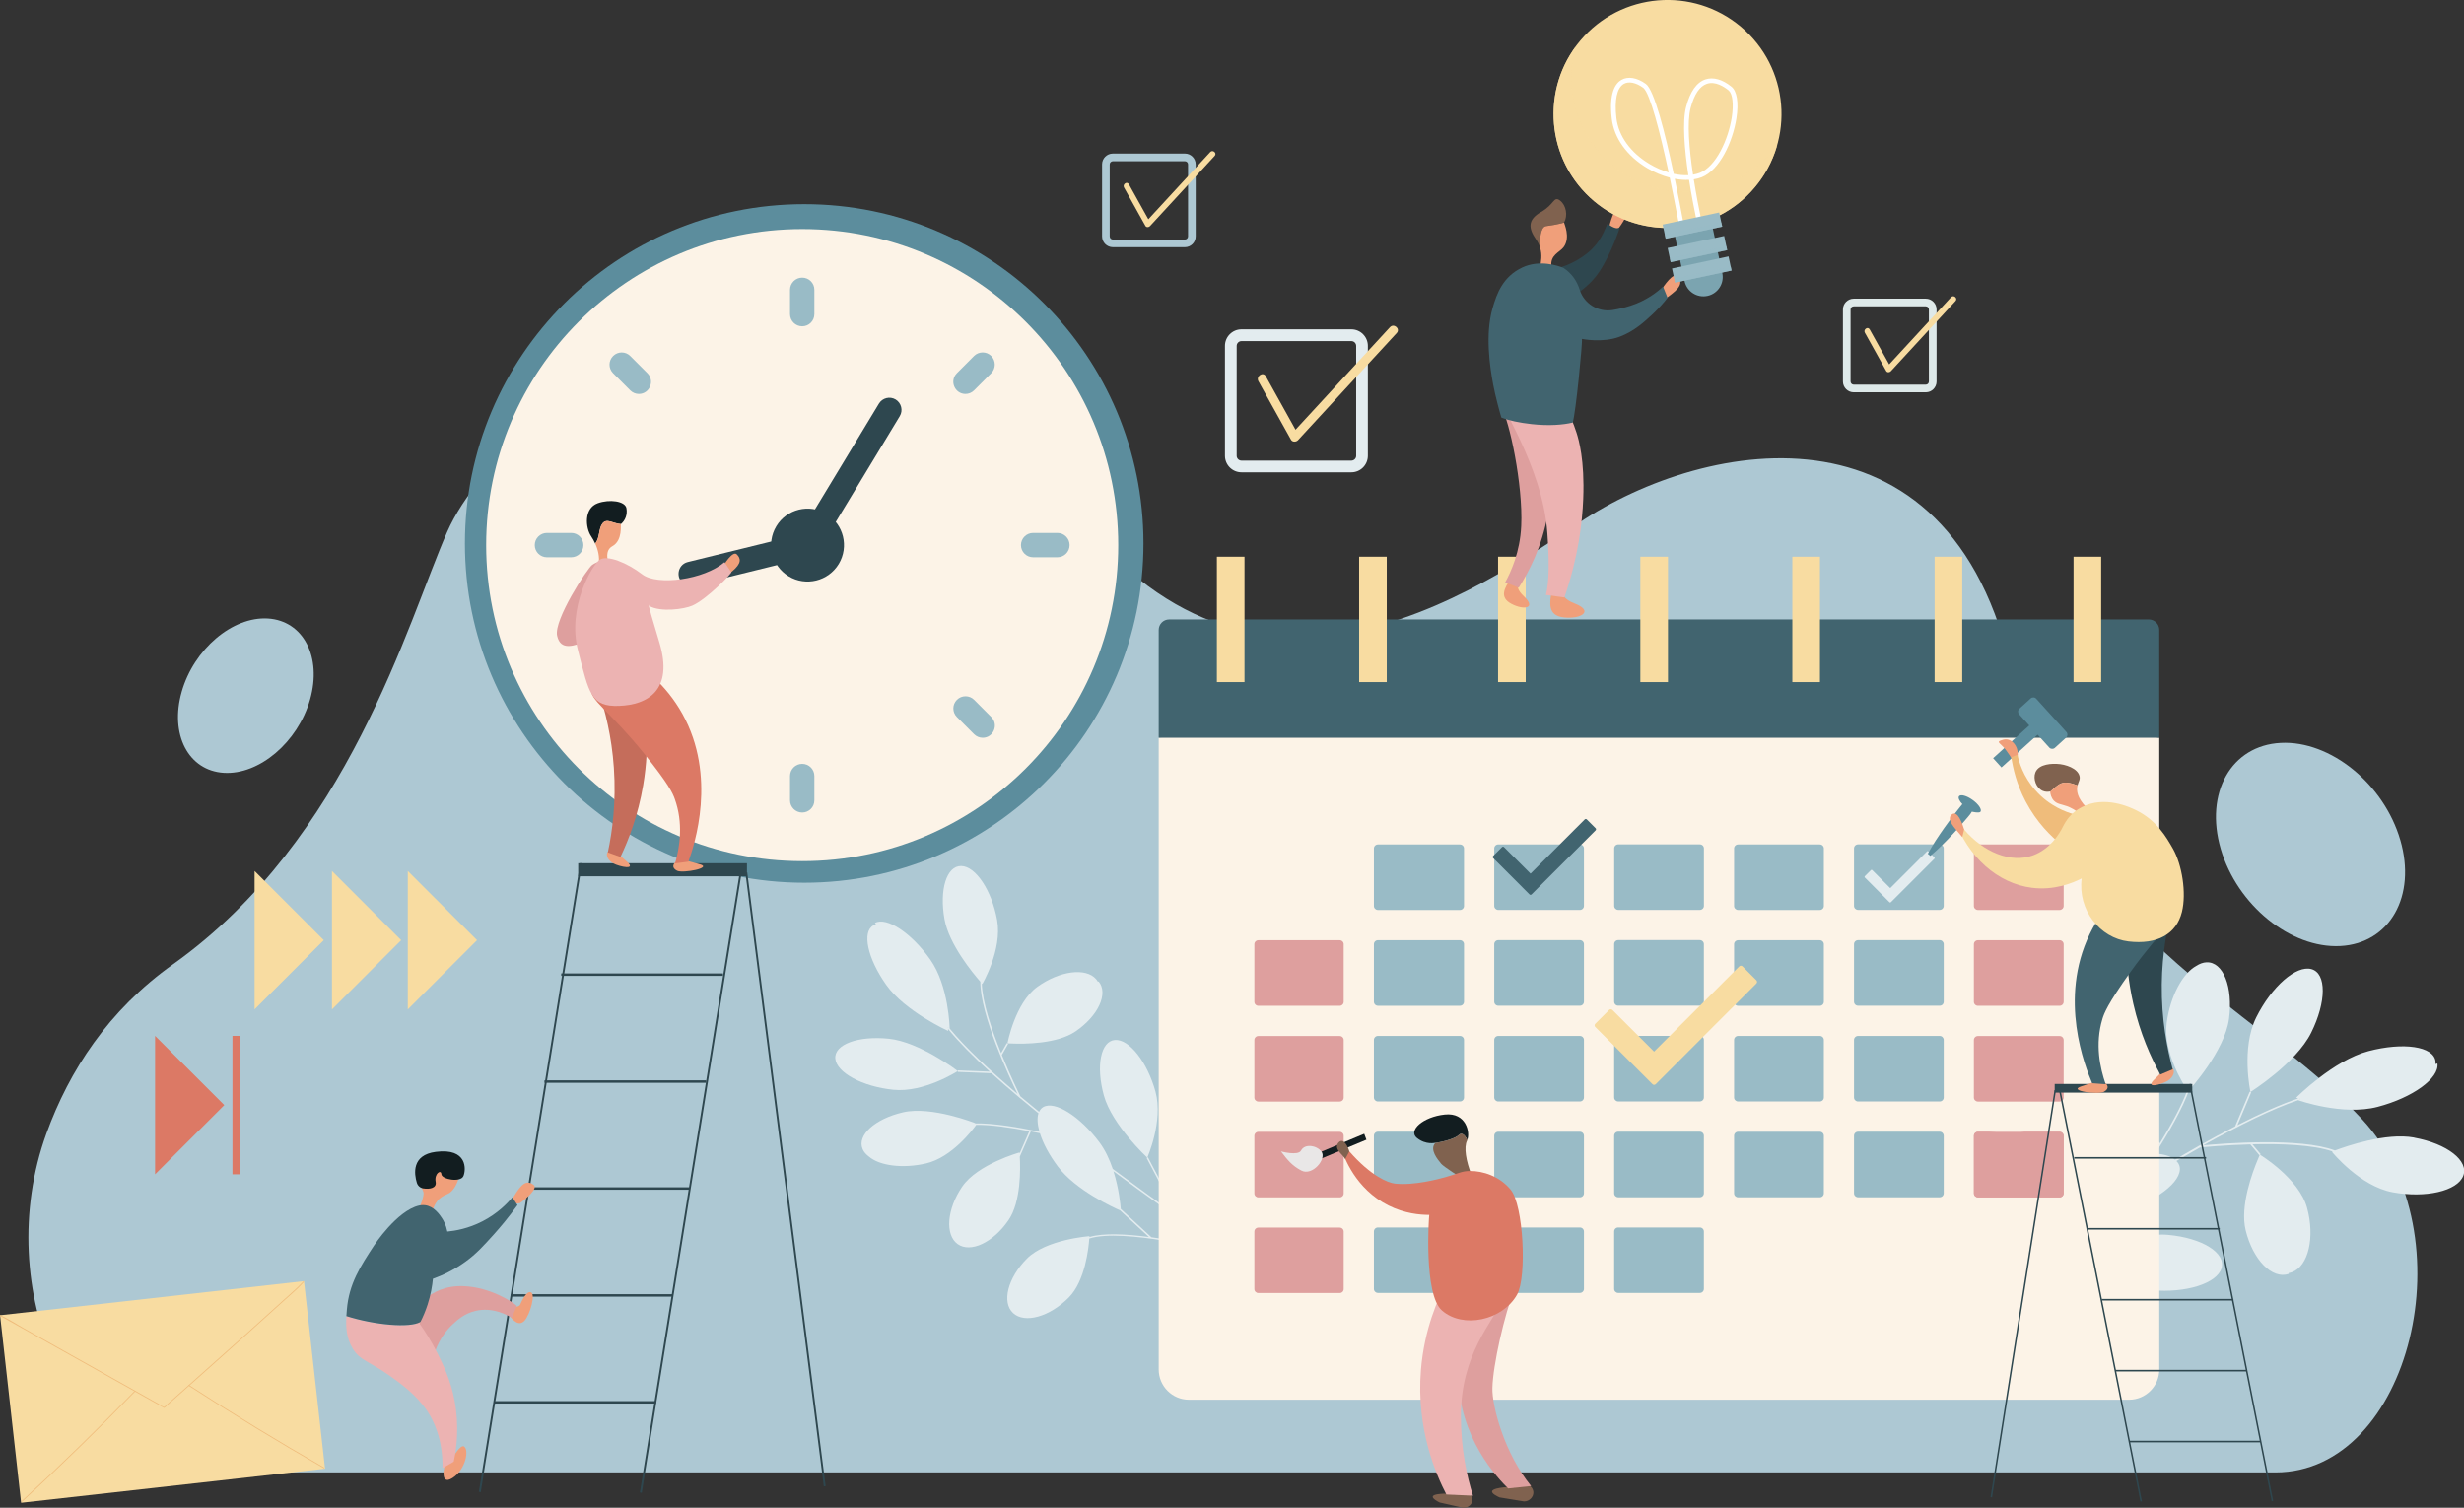 <?xml version="1.0" encoding="UTF-8"?>
<svg xmlns="http://www.w3.org/2000/svg" viewBox="0 0 615.54 376.64">
  <rect x="0" y="0" width="615.54" height="376.64" fill="#333333" stroke="none"/>
  <defs>
    <style>
      .cls-1, .cls-2 {
        fill: #f8dca1;
      }

      .cls-3 {
        fill: #efbc7b;
      }

      .cls-4 {
        fill: #ecb3b2;
      }

      .cls-5 {
        fill: #e9e7e7;
      }

      .cls-6 {
        fill: #e3ecef;
      }

      .cls-7 {
        fill: #fff;
      }

      .cls-8 {
        fill: #f09f7a;
      }

      .cls-9 {
        fill: #fcf3e7;
      }

      .cls-10 {
        fill: #80624f;
      }

      .cls-11 {
        fill: #adc8d3;
      }

      .cls-12 {
        fill: #de9f9e;
      }

      .cls-13 {
        fill: #c56d5b;
      }

      .cls-14 {
        fill: #dc7965;
      }

      .cls-15 {
        fill: #dee9e9;
      }

      .cls-16 {
        fill: #121d20;
      }

      .cls-17 {
        fill: #41646f;
      }

      .cls-18, .cls-19 {
        fill: #99bbc6;
      }

      .cls-20 {
        fill: #2e474f;
      }

      .cls-21 {
        fill: #5c8d9d;
      }

      .cls-22 {
        fill: #7ba4b0;
      }

      .cls-19 {
        opacity: .61;
      }

      .cls-19, .cls-2 {
        mix-blend-mode: multiply;
      }

      .cls-2 {
        opacity: .74;
      }

      .cls-23 {
        isolation: isolate;
      }
    </style>
  </defs>
  <g class="cls-23">
    <g id="Layer_2" data-name="Layer 2">
      <g id="Layer_1-2" data-name="Layer 1">
        <g>
          <g>
            <path class="cls-11" d="m45.39,172.81c-3.04,10.64,1.66,19.71,10.52,20.25,8.85.54,18.49-7.65,21.54-18.29,3.04-10.65-1.66-19.71-10.52-20.26-8.85-.54-18.5,7.65-21.54,18.29Z"/>
            <path class="cls-11" d="m568.44,367.82H49.51c-31.27,0-52.01-45.84-37.91-84.67,5.71-15.72,15.47-30.77,31.59-42.24,43.99-31.29,58.54-85.34,68.51-108.01,15.63-35.52,102.8-89.11,148.44-16.58,45.64,72.53,102.75,35.53,134.31,14.29,31.56-21.24,95.13-33.24,108.99,41.46,11.47,61.79,59.27,78.03,86.64,107.53,26.69,28.76,12.11,88.22-21.65,88.22Z"/>
            <path class="cls-11" d="m599.62,209.82c4.1,14.02-2.62,25.88-15.01,26.51-12.39.62-25.75-10.24-29.84-24.25-4.09-14.02,2.63-25.88,15.01-26.5,12.39-.62,25.75,10.24,29.84,24.25Z"/>
          </g>
          <g>
            <path class="cls-6" d="m312.01,270.2c-3.09-2.46-9.01-.12-13.22,5.21-3.94,4.99-3.59,14.67-3.52,15.88l-4.44,5.52-4.07-7.72-.16.09s4.07-9.12,2.05-16.49c-2.03-7.39-6.56-13.15-10.12-12.89-3.56.27-4.8,6.47-2.77,13.86,2.03,7.37,10.82,15.5,10.84,15.52l-.16.09,7.56,14.35c-4.63-3.28-10.18-7.28-16.02-11.62-.79-2.34-1.88-4.7-3.37-6.69-4.89-6.51-11.17-10.43-14.02-8.74-.45.27-.78.67-1.01,1.17-1.59-1.29-3.15-2.58-4.67-3.86-.43-.87-2.51-5.13-4.63-10.35l1.57-2.77-.33-.19-1.43,2.52c-2.36-5.85-4.7-12.78-4.82-17.44.08.09.13.15.13.15,0,0,5.03-8.54,3.7-15.94-1.33-7.4-5.35-13.46-8.98-13.52-3.64-.06-5.5,5.89-4.17,13.3,1.13,6.28,7.14,13.53,8.95,15.59-.05,8.29,7.33,24.02,9.3,28.05-7-5.93-13.09-11.64-16.96-16.36,0,0,0,0,0,0,0,0-.17-10.6-4.86-17.23-4.69-6.63-10.87-10.72-13.8-9.14,0,0,0,0-.02,0l.26.37c-.22.06-.42.13-.62.24-2.93,1.58-1.5,8.23,3.19,14.86,4.69,6.63,15.47,11.51,15.47,11.51,0,0,0-.18-.02-.49,2.6,3.19,6.2,6.82,10.42,10.66l-7.98-.31-.02.38,8.43.33c2.17,1.97,4.49,3.99,6.92,6.03.02.03.04.08.05.09l.04-.02c1.54,1.29,3.12,2.6,4.72,3.9-.38,1.15-.27,2.75.25,4.6-5.22-1.09-11.68-2.18-16.07-2.07.03-.04.04-.06.04-.06,0,0-10.93-4.34-18.01-2.72-7.07,1.63-11.61,5.75-10.13,9.2.3.71.85,1.33,1.56,1.86,2.64,2.28,8.4,3.07,14.26,1.72,6.51-1.5,11.76-8.53,12.55-9.64,3.67-.06,8.72.7,13.27,1.58l-2.43,5.56c-.01-.15-.02-.24-.02-.24,0,0-10.49,2.92-14.32,8.53-3.83,5.62-4.34,12.04-1.14,14.35,3.2,2.3,8.91-.38,12.73-6,3.13-4.58,2.97-12.92,2.8-15.84l2.76-6.3c.77.15,1.53.31,2.26.46.78,2.5,2.31,5.41,4.48,8.3,4.49,5.97,14,10.3,15.55,10.97l7.19,6.64c-5.72-.74-11.43-1.03-14.84.01,0-.13,0-.21,0-.21,0,0-10.83.78-15.63,5.61-4.79,4.83-6.33,10.92-3.44,13.6,2.89,2.68,9.12.94,13.91-3.89,4.11-4.14,4.96-12.44,5.12-14.73,8.41-2.71,31.57,3.15,31.8,3.21l1.27-.11c-.56-.14-9.01-2.27-17.6-3.43l.02-.02-7.6-7.02-.02.02c-.09-1.23-.49-5.22-1.83-9.46,14.83,11.03,27.61,19.65,27.86,19.82l.58-.06c-.15-.1-4.94-3.33-12-8.33h.02s-3.62-6.89-3.62-6.89l4.69-5.83c2.02-.4,10.59-2.35,14.29-7.03,4.21-5.33,5.11-11.65,2.01-14.1Zm-75.19-13.66l.1.14-.09.07c0-.07,0-.14-.01-.22Z"/>
            <path class="cls-6" d="m239.27,267.56s-9.54-7.29-17.23-8.07c-7.69-.79-13.68,1.43-13.37,4.95.31,3.52,6.8,7.01,14.49,7.79,7.69.79,16.11-4.67,16.11-4.67Z"/>
            <path class="cls-6" d="m252.88,260.68c2.92.12,11.16.14,15.79-3.02,5.69-3.88,8.28-9.47,5.78-12.49,0,0,0-.01-.01-.02l-.16.11c-.13-.23-.28-.45-.45-.65-2.55-2.97-9.14-2.11-14.71,1.92-5.56,4.03-7.44,14.11-7.44,14.11,0,0,.45.03,1.2.04Z"/>
          </g>
          <g>
            <path class="cls-6" d="m603.06,284.17c-6.99-1.28-16.9,2.15-19.76,3.23-8.62-3.29-27.92-1.76-32.9-1.29,8.93-4.98,17.26-9.1,23.7-11.28,0,0,0,0,0,0,0,0,11.12,3.97,19.87,1.67,8.75-2.3,15.43-7.14,14.93-10.81,0,0,0-.01,0-.02l-.49.13c.03-.25.03-.49,0-.73-.5-3.67-8-4.79-16.75-2.49-8.75,2.3-18.05,11.63-18.05,11.63,0,0,.19.07.52.18-4.34,1.46-9.54,3.8-15.2,6.69l3.45-8.21-.19-.08s11.34-7.1,15.17-14.81c3.83-7.71,3.86-14.82.07-15.88-3.79-1.05-9.97,4.35-13.8,12.06-3.83,7.71-1.44,18.62-1.44,18.63l-.19-.08-3.64,8.66c-2.9,1.49-5.91,3.12-8.99,4.85-.04,0-.09,0-.12.01v.05c-1.95,1.1-3.92,2.23-5.91,3.4-1.05-.85-2.76-1.36-4.89-1.53,3.18-5.02,6.85-11.32,8.45-15.95.03.04.05.07.05.07,0,0,8.81-9.7,9.88-17.71,1.07-8.01-1.46-14.35-5.63-14.16-.86.04-1.71.36-2.55.9-3.41,1.86-6.49,7.55-7.38,14.2-.98,7.38,4.3,15.6,5.14,16.85-1.38,3.85-4.14,8.82-6.84,13.23l-4.84-4.71c.16.05.26.07.26.07,0,0,1.07-12.08-3.3-18.28-4.36-6.19-10.86-9.24-14.52-6.8-3.66,2.44-3.09,9.43,1.27,15.62,3.55,5.05,12.31,8.15,15.42,9.12l5.49,5.34c-.46.75-.92,1.48-1.37,2.18-2.91-.16-6.55.29-10.41,1.43-7.99,2.34-16.22,10.57-17.53,11.92l-9.74,4.9c3.02-5.68,5.54-11.52,5.79-15.48.14.06.22.09.22.09,0,0,3.42-11.6.26-18.49-3.16-6.89-8.91-10.88-12.84-8.91-3.93,1.97-4.55,9.14-1.39,16.03,2.71,5.9,11.01,10.03,13.35,11.1-.45,9.83-15.63,31.69-15.79,31.91l-.38,1.36c.37-.53,5.89-8.51,10.46-17.01v.03s10.31-5.17,10.31-5.17v-.03c1.3.38,5.62,1.53,10.57,1.79-17.31,11.15-31.3,21.1-31.58,21.29l-.16.63c.17-.12,5.41-3.85,13.38-9.26v.03s8.59-1.09,8.59-1.09l4.25,7.18c-.37,2.26-1.7,11.96,1.74,17.65,3.92,6.47,10.15,9.89,13.92,7.62,3.77-2.26,3.65-9.35-.26-15.82-3.67-6.06-13.9-9.48-15.18-9.89l-4.01-6.79,9.65-1.22-.03-.21s7.91,7.81,16.4,8.59c8.5.77,16.29-1.69,17.4-5.51,1.11-3.82-4.87-7.54-13.36-8.31-8.49-.77-20.42,5.23-20.43,5.23l-.03-.21-17.92,2.27c5.23-3.55,11.57-7.77,18.39-12.15,2.75.09,5.64-.11,8.29-.89,8.71-2.55,15.24-7.57,14.61-11.2-.1-.58-.4-1.08-.82-1.51,1.97-1.15,3.92-2.27,5.85-3.36,1.08-.11,6.33-.61,12.6-.78l2.28,2.72.32-.27-2.07-2.47c7.02-.17,15.17.1,20.07,1.8-.13.05-.2.08-.2.08,0,0,6.93,8.58,15.18,10.1,8.24,1.51,16.13-.32,17.61-4.08,1.49-3.77-3.99-8.04-12.23-9.56Zm-28.41-9.63l-.19.05-.04-.12c.07.02.15.05.23.07Z"/>
            <path class="cls-6" d="m564.54,288.43s-.21.46-.52,1.25c-1.27,3.01-4.51,11.58-3.03,17.63,1.82,7.45,6.64,12.34,10.76,10.92,0,0,.02,0,.02,0l-.05-.21c.29-.05.57-.11.85-.22,4.1-1.5,5.78-8.71,3.76-16.09-2.02-7.38-11.8-13.28-11.8-13.28Z"/>
          </g>
          <g>
            <g>
              <path class="cls-9" d="m539.42,184.29l-126.2-18.86-123.76,18.86v157.81c0,4.17,3.39,7.56,7.56,7.56h234.84c4.18,0,7.56-3.39,7.56-7.56v-157.81h0Z"/>
              <path class="cls-12" d="m515.53,283.73v14.37c0,.55-.45,1-1.01,1h-20.41c-.56,0-1.01-.45-1.01-1v-14.37c0-.55.45-1,1.01-1h20.41c.55,0,1.01.45,1.01,1Zm0-23.92c0-.55-.45-1-1.01-1h-20.41c-.56,0-1.01.45-1.01,1v14.37c0,.55.45,1,1.01,1h20.41c.55,0,1.01-.45,1.01-1v-14.37Zm0-23.93c0-.55-.45-1-1.01-1h-20.41c-.56,0-1.01.45-1.01,1v14.37c0,.55.45,1.01,1.01,1.01h20.41c.55,0,1.01-.45,1.01-1.01v-14.37Zm0-23.93c0-.55-.45-1-1.01-1h-20.41c-.56,0-1.01.45-1.01,1v14.37c0,.55.45,1,1.01,1h20.41c.55,0,1.01-.45,1.01-1v-14.37Z"/>
              <path class="cls-12" d="m494.12,299.1h20.41c.55,0,1-.45,1-1v-14.37c0-.55-.45-1-1-1h-8.83c-1.93.47-3.98.59-6.08.29-.9-.13-1.82-.22-2.74-.29h-2.76c-.56,0-1,.45-1,1v14.37c0,.55.45,1,1,1Z"/>
              <path class="cls-18" d="m455.62,250.25c0,.55-.45,1.01-1.01,1.01h-20.4c-.56,0-1.01-.45-1.01-1.01v-14.37c0-.55.45-1,1.01-1h20.4c.56,0,1.01.45,1.01,1v14.37Zm0-38.3c0-.55-.45-1-1.01-1h-20.4c-.56,0-1.01.45-1.01,1v14.37c0,.55.45,1,1.01,1h20.4c.56,0,1.01-.45,1.01-1v-14.37Zm-1.01,70.77h-20.4c-.56,0-1.01.45-1.01,1v14.37c0,.55.45,1,1.01,1h20.4c.56,0,1.01-.45,1.01-1v-14.37c0-.55-.45-1-1.01-1Zm-110.39-55.4h20.5c.56,0,1.01-.45,1.01-1v-14.37c0-.55-.45-1-1.01-1h-20.5c-.55,0-1,.45-1,1v14.37c0,.55.45,1,1,1Zm-1,22.92c0,.55.45,1.01,1,1.01h20.5c.56,0,1.01-.45,1.01-1.01v-14.37c0-.55-.45-1-1.01-1h-20.5c-.55,0-1,.45-1,1v14.37Zm112.4,9.55c0-.55-.45-1-1.01-1h-20.4c-.56,0-1.01.45-1.01,1v14.37c0,.55.45,1,1.01,1h20.4c.56,0,1.01-.45,1.01-1v-14.37Zm-112.4,14.37c0,.55.45,1,1,1h20.5c.56,0,1.01-.45,1.01-1v-14.37c0-.55-.45-1-1.01-1h-20.5c-.55,0-1,.45-1,1v14.37Zm141.35,8.55h-20.4c-.56,0-1.01.45-1.01,1v14.37c0,.55.45,1,1.01,1h20.4c.56,0,1-.45,1-1v-14.37c0-.55-.45-1-1-1Zm1-22.92c0-.55-.45-1-1-1h-20.4c-.56,0-1.01.45-1.01,1v14.37c0,.55.45,1,1.01,1h20.4c.56,0,1-.45,1-1v-14.37Zm0-23.93c0-.55-.45-1-1-1h-20.4c-.56,0-1.01.45-1.01,1v14.37c0,.55.45,1.01,1.01,1.01h20.4c.56,0,1-.45,1-1.01v-14.37Zm0-23.93c0-.55-.45-1-1-1h-20.4c-.56,0-1.01.45-1.01,1v14.37c0,.55.45,1,1.01,1h20.4c.56,0,1-.45,1-1v-14.37Zm-142.35,110.05c0,.55.45,1,1,1h20.5c.56,0,1.01-.45,1.01-1v-14.35c0-.55-.45-1-1.01-1h-20.5c-.55,0-1,.45-1,1v14.35Zm60.02-23.9c0,.55.45,1,1,1h20.4c.56,0,1.01-.45,1.01-1v-14.37c0-.55-.45-1-1.01-1h-20.4c-.56,0-1,.45-1,1v14.37Zm1-46.85h20.4c.56,0,1.01-.45,1.01-1.01v-14.37c0-.55-.45-1-1.01-1h-20.4c-.56,0-1,.45-1,1v14.37c0,.55.45,1.01,1,1.01h0Zm-1,22.92c0,.55.45,1,1,1h20.4c.56,0,1.01-.45,1.01-1v-14.37c0-.55-.45-1-1.01-1h-20.4c-.56,0-1,.45-1,1v14.37Zm0,47.83c0,.55.45,1,1,1h20.4c.56,0,1.01-.45,1.01-1v-14.35c0-.55-.45-1-1.01-1h-20.4c-.56,0-1,.45-1,1v14.35Zm21.41-111.05h-20.4c-.56,0-1,.45-1,1v14.37c0,.55.45,1,1,1h20.4c.56,0,1.01-.45,1.01-1v-14.37c0-.55-.45-1-1.01-1Zm-81.43,87.15c0,.55.45,1,1,1h20.5c.56,0,1.01-.45,1.01-1v-14.37c0-.55-.45-1-1.01-1h-20.5c-.55,0-1,.45-1,1v14.37Zm30.06,23.9c0,.55.45,1,1,1h20.4c.56,0,1.01-.45,1.01-1v-14.35c0-.55-.45-1-1.01-1h-20.4c-.56,0-1,.45-1,1v14.35Zm0-71.75c0,.55.45,1.01,1,1.01h20.4c.56,0,1.01-.45,1.01-1.01v-14.37c0-.55-.45-1-1.01-1h-20.4c-.56,0-1,.45-1,1v14.37Zm1-22.92h20.4c.56,0,1.01-.45,1.01-1v-14.37c0-.55-.45-1-1.01-1h-20.4c-.56,0-1,.45-1,1v14.37c0,.55.45,1,1,1Zm-1,46.85c0,.55.45,1,1,1h20.4c.56,0,1.01-.45,1.01-1v-14.37c0-.55-.45-1-1.01-1h-20.4c-.56,0-1,.45-1,1v14.37Zm0,23.93c0,.55.45,1,1,1h20.4c.56,0,1.01-.45,1.01-1v-14.37c0-.55-.45-1-1.01-1h-20.4c-.56,0-1,.45-1,1v14.37Z"/>
              <path class="cls-17" d="m534.36,154.74h-242.28c-1.45,0-2.62,1.17-2.62,2.62v26.94h249.95v-26.94c0-1.45-1.17-2.62-2.61-2.62h-2.44Z"/>
              <path class="cls-12" d="m313.36,250.25v-14.37c0-.55.45-1,1-1h20.3c.56,0,1.01.45,1.01,1v14.37c0,.55-.45,1.01-1.01,1.01h-20.3c-.55,0-1-.45-1-1.01Zm0,23.93c0,.55.45,1,1,1h20.3c.56,0,1.01-.45,1.01-1v-14.37c0-.55-.45-1-1.01-1h-20.3c-.55,0-1,.45-1,1v14.37h0Zm0,47.83c0,.55.45,1,1,1h20.3c.56,0,1.01-.45,1.01-1v-14.35c0-.55-.45-1-1.01-1h-20.3c-.55,0-1,.45-1,1v14.35h0Zm0-23.9c0,.55.45,1,1,1h20.3c.56,0,1.01-.45,1.01-1v-14.37c0-.55-.45-1-1.01-1h-20.3c-.55,0-1,.45-1,1v14.37h0Z"/>
            </g>
            <rect class="cls-1" x="303.99" y="139.07" width="6.9" height="31.32"/>
            <rect class="cls-1" x="339.53" y="139.07" width="6.9" height="31.32"/>
            <rect class="cls-1" x="374.24" y="139.07" width="6.9" height="31.32"/>
            <rect class="cls-1" x="409.78" y="139.07" width="6.9" height="31.32"/>
            <rect class="cls-1" x="447.75" y="139.07" width="6.9" height="31.32"/>
            <rect class="cls-1" x="483.29" y="139.07" width="6.9" height="31.32"/>
            <rect class="cls-1" x="518" y="139.07" width="6.9" height="31.32"/>
          </g>
          <g>
            <path class="cls-21" d="m200.9,51c46.81,0,84.75,37.95,84.75,84.75s-37.95,84.76-84.75,84.76-84.76-37.95-84.76-84.76,37.95-84.75,84.76-84.75Z"/>
            <path class="cls-9" d="m200.4,57.22c43.6,0,78.95,35.35,78.95,78.95s-35.35,78.95-78.95,78.95-78.95-35.35-78.95-78.95,35.35-78.95,78.95-78.95Z"/>
            <path class="cls-20" d="m206.45,128.37c4.3,2.61,5.68,8.2,3.08,12.51-2.61,4.3-8.21,5.68-12.51,3.08-4.3-2.61-5.68-8.21-3.08-12.51,2.6-4.31,8.21-5.68,12.51-3.08Z"/>
            <path class="cls-20" d="m203.31,133.57c-1.43-.87-1.89-2.74-1.03-4.17l17.29-28.58c.87-1.43,2.73-1.89,4.17-1.03,1.43.87,1.9,2.74,1.03,4.17l-17.29,28.58c-.87,1.43-2.73,1.89-4.17,1.03Z"/>
            <path class="cls-20" d="m170.97,145.95c-2.29-1.39-1.79-4.9.85-5.55l20.85-5.13c1.63-.4,3.27.59,3.67,2.22.4,1.63-.59,3.27-2.22,3.67l-20.85,5.13c-.81.2-1.63.05-2.3-.35h0Z"/>
            <path class="cls-18" d="m200.4,81.51c-1.68,0-3.04-1.36-3.04-3.04v-6.07c0-1.68,1.36-3.04,3.04-3.04s3.04,1.36,3.04,3.04v6.07c0,1.68-1.36,3.04-3.04,3.04Z"/>
            <path class="cls-18" d="m241.19,98.41c-2.68,0-4.07-3.26-2.15-5.18l4.29-4.3c1.19-1.18,3.11-1.18,4.29,0,1.19,1.19,1.19,3.11,0,4.3l-4.29,4.29c-.59.59-1.37.89-2.15.89h0Z"/>
            <path class="cls-18" d="m264.16,139.21h-6.07c-1.68,0-3.04-1.36-3.04-3.04s1.36-3.04,3.04-3.04h6.07c1.68,0,3.04,1.36,3.04,3.04s-1.36,3.04-3.04,3.04Z"/>
            <path class="cls-18" d="m245.49,184.3c-.78,0-1.55-.3-2.15-.89l-4.29-4.29c-1.19-1.19-1.19-3.11,0-4.3,1.19-1.18,3.11-1.18,4.3,0l4.29,4.3c1.92,1.92.53,5.18-2.15,5.18h0Z"/>
            <path class="cls-18" d="m200.4,202.97c-1.68,0-3.04-1.36-3.04-3.04v-6.07c0-1.68,1.36-3.04,3.04-3.04s3.04,1.36,3.04,3.04v6.07c0,1.68-1.36,3.04-3.04,3.04Z"/>
            <path class="cls-18" d="m155.3,184.3c-2.68,0-4.07-3.26-2.15-5.18l4.29-4.3c1.19-1.18,3.11-1.18,4.29,0,1.19,1.19,1.19,3.11,0,4.3l-4.29,4.29c-.59.59-1.37.89-2.15.89h0Z"/>
            <path class="cls-18" d="m142.7,139.21h-6.07c-1.68,0-3.04-1.36-3.04-3.04s1.36-3.04,3.04-3.04h6.07c1.68,0,3.04,1.36,3.04,3.04s-1.36,3.04-3.04,3.04Z"/>
            <path class="cls-18" d="m159.6,98.41c-.78,0-1.55-.3-2.15-.89l-4.29-4.29c-1.19-1.19-1.19-3.11,0-4.29,1.19-1.19,3.11-1.19,4.29,0l4.29,4.29c1.92,1.92.53,5.18-2.15,5.18Z"/>
          </g>
          <g>
            <rect class="cls-1" x="2.39" y="324.15" width="76.4" height="47.15" transform="translate(-38.49 6.69) rotate(-6.4)"/>
            <path class="cls-3" d="m.05,328.73c4.62,2.59,9.23,5.18,13.85,7.77,7.35,4.12,14.7,8.25,22.05,12.37,1.67.94,3.35,1.88,5.02,2.82.03.01.07,0,.1-.01,3.72-3.3,7.44-6.61,11.15-9.93,6.2-5.53,12.4-11.06,18.54-16.66,1.72-1.57,3.57-3.09,5.14-4.83.08-.09-.07-.21-.15-.12-1.43,1.58-3.11,2.97-4.67,4.4-2.97,2.71-5.96,5.4-8.95,8.09-6.05,5.43-12.11,10.83-18.18,16.23-.76.68-1.52,1.35-2.29,2.03-.19.17-.38.39-.59.52-.17.11-.03.08-.05.07-.4-.04-1.02-.57-1.37-.76-1.01-.57-2.01-1.13-3.02-1.7-6.94-3.89-13.88-7.79-20.82-11.68-3.34-1.88-6.68-3.75-10.03-5.63-1.78-1-3.55-2.18-5.41-3.04-.09-.04-.17-.1-.25-.14-.11-.06-.19.12-.08.18H.05Z"/>
            <path class="cls-3" d="m5.52,375.13c9.68-8.9,19.08-18.1,28.25-27.53.09-.09-.06-.21-.15-.12-9.16,9.41-18.55,18.6-28.21,27.5-.09.08.02.24.11.15h0Z"/>
            <path class="cls-3" d="m80.99,366.62c-11.43-6.55-22.68-13.42-33.72-20.59-.1-.07-.23.08-.12.15,11.06,7.18,22.32,14.06,33.77,20.62.11.06.18-.12.08-.18h0Z"/>
          </g>
          <g>
            <polygon class="cls-1" points="80.89 234.87 63.6 252.16 63.6 217.58 80.89 234.87"/>
            <polygon class="cls-1" points="100.22 234.87 82.93 252.16 82.93 217.58 100.22 234.87"/>
            <polygon class="cls-1" points="119.17 234.87 101.87 252.16 101.87 217.58 119.17 234.87"/>
          </g>
          <g>
            <polygon class="cls-14" points="56.03 276.06 38.74 293.35 38.74 258.77 56.03 276.06"/>
            <rect class="cls-14" x="58.07" y="258.77" width="1.87" height="34.58"/>
          </g>
          <g>
            <rect class="cls-20" x="513.29" y="270.79" width="34.37" height="2.17" transform="translate(1060.95 543.74) rotate(180)"/>
            <polygon class="cls-20" points="567.5 375 567.87 374.92 547.26 270.75 546.89 270.83 567.5 375"/>
            <polygon class="cls-20" points="534.71 375.11 535.08 375.03 514.75 272.29 514.38 272.37 534.71 375.11"/>
            <polygon class="cls-20" points="497.64 374.05 513.61 272.37 513.24 272.3 497.27 373.99 497.64 374.05"/>
            <rect class="cls-20" x="518.17" y="289.04" width="32.94" height=".4"/>
            <rect class="cls-20" x="521.58" y="306.76" width="32.94" height=".4"/>
            <rect class="cls-20" x="525" y="324.48" width="32.94" height=".4"/>
            <rect class="cls-20" x="528.41" y="342.2" width="32.94" height=".4"/>
            <rect class="cls-20" x="531.83" y="359.91" width="32.94" height=".4"/>
          </g>
          <g id="person3">
            <path class="cls-10" d="m366.61,372.86c.78.39,1.27,1.14,1.23,1.9-.05,1.03-1.09,1.96-2.4,1.88-1.94-.44-3.87-.87-5.81-1.31-.61-.31-1.82-.97-1.71-1.48.12-.59,1.99-.68,2.77-.72,1.14-.05,2.08.07,2.71.19,1.07-.15,2.14-.31,3.21-.46Z"/>
            <path class="cls-10" d="m381.65,370.84c.83.37,1.4,1.16,1.41,1.99.02,1.13-.99,2.24-2.35,2.24-2.03-.33-4.07-.66-6.1-1-.65-.29-1.95-.93-1.88-1.5.09-.66,2.01-.9,2.82-1,1.17-.15,2.16-.08,2.82,0,1.09-.25,2.19-.5,3.28-.75Z"/>
            <path class="cls-16" d="m353.97,284.27c2.27,1.84,4.63,1.2,4.63,1.2-.02.02-.04.04-.05.05,2.57-.38,5.11-1.2,5.92-2.01.75-.75,1.5.13,2.08,1.24.74-1.83-.25-6.89-5.61-6.33-5.52.58-9.24,4.01-6.98,5.85Z"/>
            <path class="cls-10" d="m359.93,290.62c.74.9,5.3,3.72,5.3,3.72l2.4-.74c-1.39-3.52-2-7-1.13-8.69.02-.05.05-.1.07-.17-.58-1.11-1.33-1.99-2.08-1.24-.81.82-3.35,1.64-5.92,2.01-1.56,1.64.64,4.2,1.37,5.09Z"/>
            <path class="cls-12" d="m368.58,326.48c-1.77,3.44-4.18,9.36-4.23,16.93-.1,15.74,10.1,26.17,12.4,28.42,1.91-.2,3.83-.4,5.74-.6-6.72-8.25-9.78-19.99-9.67-24.49.13-5.74,3.02-18.44,5.44-24.49-2.22,2.32-7.46,1.91-9.67,4.23Z"/>
            <path class="cls-4" d="m361.62,319.83c-2.44,4.53-5.82,12.26-6.65,22.37-1.21,14.86,3.8,26.22,6.35,31.14,2.22.1,4.43.2,6.65.3-1.5-4.74-3.02-11.61-3.02-19.95,0-15.42,7.99-23.5,10.28-28.72-2.92-2.82-10.68-2.32-13.61-5.14Z"/>
            <polygon class="cls-16" points="330.11 289.4 329.56 287.92 340.8 283.23 341.35 284.71 330.11 289.4"/>
            <path class="cls-5" d="m330.12,287.68c1.36,1.77-2.26,6.21-5.05,4.72-2.37-1.26-3.45-2.67-5.07-4.78,0,0,4.28,1.19,5.02-.21.93-1.77,3.89-1.31,5.11.27Z"/>
            <path class="cls-14" d="m367.22,292.52c3.19-.02,7.36,1.26,10.19,4.7,3.15,3.83,4.07,21.73,1.57,26.19-3.63,6.46-13.59,8.57-18.8,3.92-4.55-4.06-3.23-23.37-3.13-23.84-2.31,0-6.13-.32-10.18-2.35-8.31-4.16-11.15-12.24-11.75-14.1.38.49,1.6.17,1.98.6,5.37,6.13,9.59,7.81,11.34,8.02,4.8.55,11.15-1.19,12.53-1.57,3.39-.93,4.07-1.55,6.27-1.57Z"/>
            <path class="cls-10" d="m337.08,287.64c-.22-.89-1.39-3.58-2.64-2.28-.51.53-.84,1.38.36,2.66,1.04,1.1,1.26,1.51,1.26,1.51l1.02-1.89Z"/>
          </g>
          <g>
            <rect class="cls-20" x="144.44" y="215.64" width="42.16" height="3.27"/>
            <polygon class="cls-20" points="120.1 372.76 119.64 372.63 144.93 215.58 145.39 215.7 120.1 372.76"/>
            <polygon class="cls-20" points="160.32 372.93 159.86 372.8 184.8 217.91 185.26 218.04 160.32 372.93"/>
            <polygon class="cls-20" points="205.8 371.33 186.21 218.02 186.67 217.92 206.26 371.23 205.8 371.33"/>
            <rect class="cls-20" x="140.2" y="243.17" width="40.41" height=".61"/>
            <rect class="cls-20" x="136.01" y="269.88" width="40.41" height=".61"/>
            <rect class="cls-20" x="131.82" y="296.59" width="40.41" height=".61"/>
            <rect class="cls-20" x="127.63" y="323.3" width="40.41" height=".61"/>
            <rect class="cls-20" x="123.44" y="350.01" width="40.42" height=".61"/>
          </g>
          <g id="person1">
            <path class="cls-12" d="m146.45,160.2c-2.9,1.06-6.42,2.54-7.28-1.4-.86-3.94,7.56-16.87,8.8-17.71,1.24-.84,3.52-1.48,3.94-.86.42.62-5.46,19.98-5.46,19.98Z"/>
            <path class="cls-16" d="m148.7,135.8c1.21-1.58.79-3.7,1.8-5.01,1.07-1.39,2.5-.05,4.6.14,1.06-.87,1.68-2.31,1.39-3.97-.32-1.81-4.27-2.31-7.17-1.25-3.52,1.28-3.07,6.15-1.65,8.24.39.58.74,1.21,1.03,1.85Z"/>
            <path class="cls-8" d="m149.58,140.79l2.33-.57s-.91-2.7,1.06-3.77c2.64-1.44,2.03-5.45,2.13-5.53-2.1-.18-3.53-1.53-4.6-.14-1.01,1.32-.59,3.43-1.8,5.01.74,1.63,1.1,3.38.88,4.99Z"/>
            <path class="cls-8" d="m169.31,214.88c-1.3.88-1.59,1.92-.16,2.64,1.43.71,9.02-.72,5.64-1.62-3.46-.92-3.91-1.1-3.91-1.1l-1.57.08Z"/>
            <path class="cls-8" d="m151.97,212.64c-.82.74-.19,2.28,1.28,3.07,1.46.79,6.15,1.85,3.11-.69-3.04-2.54-2.63-2.91-2.63-2.91l-1.76.53Z"/>
            <path class="cls-13" d="m151.85,212.93c1.12-5.22,2.1-12.5,1.5-21.15-.54-7.85-2.22-14.37-3.83-19.14,3.54-.63,7.09-1.26,10.63-1.89,1.2,5.73,2.34,14.72.52,25.43-1.27,7.46-3.58,13.51-5.67,17.89-1.05-.38-2.1-.75-3.15-1.13Z"/>
            <path class="cls-14" d="m163.54,169.42c2.4,2.28,4.87,5.2,6.92,8.88,8.7,15.63,3.03,32.75,1.51,36.95-1.11.15-2.21.29-3.32.44,1.16-4.08,2.12-10.07-.12-16.2-.47-1.29-1.44-3.56-7.56-11.16-8.62-10.7-13.99-13.75-13.15-16.2.55-1.63,4.83-2.99,15.72-2.71Z"/>
            <path class="cls-8" d="m180.11,142.36c.8-1.55,2.98-4.85,3.95-3.87.97.99,1.35,2.16-1.22,4.29l-2.56,2.12-.17-2.54Z"/>
            <path class="cls-4" d="m180.99,140.43c-5.16,4.4-16.78,5.93-20.54,3.05-3.76-2.88-8.76-4.92-10.62-3.66-1.86,1.26-8.22,11.9-5.44,22.67,2.78,10.78,3.22,14.1,10.27,13.84,7.06-.26,13.68-3.84,10.06-15.85-3.62-12.02-2.56-9.12-2.56-9.12,2.92,1.64,8.74.82,10.8-.08,3.57-1.55,10.21-8.34,9.7-8.38l-1.68-2.48Z"/>
          </g>
          <g id="person4">
            <path class="cls-10" d="m383.7,59.76c.51.75.85,1.46,1.05,2.15-.18-2.18.14-5.25,1.44-5.43,1.04-.14,2.84-.39,4.53-.9.99-1.67.55-4.3-.99-5.47-1.64-1.25-1.34.92-4.76,2.85-3.41,1.94-3.12,4.1-1.28,6.79Z"/>
            <path class="cls-8" d="m384.68,66.98s3.08,1.05,2.89-.39c-.39-2.89,2.03-3.53,3.02-4.82,1.87-2.46.08-6.07.13-6.18-1.69.51-3.49.76-4.53.9-1.31.18-1.62,3.25-1.44,5.43.55,1.8.24,3.43-.07,5.07Z"/>
            <path class="cls-8" d="m402.04,56.52c.39-1.79,1.73-5.73,2.98-4.99,1.25.74,1.95,1.84-.09,4.68l-2.03,2.85-.85-2.54Z"/>
            <path class="cls-20" d="m392.98,73.94c3.43-2.06,5.38-4.33,6.53-6.04,3.02-4.49,5.12-10.99,5.12-10.99l-.72.1s-.77.06-2.36-1.15c-.72,1.63-1.61,4.6-4.89,7.28-3.56,2.91-7.22,3.84-8.99,4.17,1.77,2.21,3.54,4.42,5.32,6.63Z"/>
            <path class="cls-8" d="m387.69,147.38c-.59,3.21-1.18,6.41,3.04,6.86,4.22.45,7.58-1.58,2.63-3.49-4.95-1.91-2.17-4.38-2.17-4.38l-3.5,1.01Z"/>
            <path class="cls-8" d="m377.34,144.61c-1.45,2.29-2.89,4.58.23,6.23,3.12,1.65,6.34,1.12,3.11-1.88-3.23-3-.33-4.05-.33-4.05l-3.01-.3Z"/>
            <path class="cls-12" d="m387.42,118.65c.06,2.85-.11,6.2-.78,9.88-1.47,8.12-4.7,14.32-7.25,18.29-1.13-.45-2.26-.9-3.38-1.34,1.49-2.71,3.71-7.62,4.01-14.08.49-10.36-3.07-26.67-4.84-29.21,4.47,2.56,7.77,13.92,12.24,16.47Z"/>
            <path class="cls-4" d="m387.93,96.63c1.83,2.48,4.26,6.33,5.91,11.47.54,1.69,2.06,6.82,1.67,16.53-.23,5.83-1.2,14.44-4.7,24.62-1.54-.21-3.08-.41-4.62-.62.89-3.56.81-8.95.36-15.45-1.15-16.88-12.73-33.12-12.51-35.39,4.53-2.64,9.35,1.48,13.88-1.16Z"/>
            <path class="cls-8" d="m414.75,72.89c.91-1.6,3.35-4.97,4.32-3.88.97,1.08,1.31,2.33-1.47,4.45l-2.79,2.12-.06-2.68Z"/>
            <path class="cls-17" d="m390.55,66.91c-1.42-.56-5.97-2.12-10.3-.07-4.75,2.26-6.33,6.38-7.42,10.25-1.83,6.51-.66,14.43.18,18.96.51,2.72,1.59,6.78,2.05,8.26,1.9.75,4.44,1.29,7.58,1.64,4.29.48,7.89.18,10.24-.39.77-2.24,2.54-20.58,2.3-20.9,0,0,5.16,1.09,9.48-.56,3.62-1.38,6.1-3.69,8.07-5.51,1.71-1.59,2.98-3.08,3.84-4.2-.37-.93-.74-1.86-1.12-2.79-1.47,1.36-4.18,3.52-8.17,4.79-1.65.53-3.15.86-4.51,1.07-3.54.53-6.99-1.57-8.1-4.97-.18-.55-.39-1.11-.65-1.64-1.07-2.25-2.74-3.46-3.48-3.94Z"/>
          </g>
          <path class="cls-6" d="m483.21,214.54l-10.84,10.84c-.1.1-.25.1-.35,0l-6.15-6.16c-.1-.1-.1-.25,0-.35l1.5-1.5c.1-.1.25-.1.35,0l4.49,4.49,9.17-9.17c.1-.1.25-.1.35,0l1.5,1.5c.1.1.1.25,0,.35Z"/>
          <path class="cls-1" d="m438.78,245.67l-25.17,25.17c-.22.22-.58.22-.8,0l-14.29-14.29c-.22-.22-.22-.58,0-.8l3.47-3.47c.22-.22.58-.22.8,0l10.42,10.42,21.29-21.29c.22-.22.58-.22.8,0l3.47,3.47c.22.22.22.58,0,.8Z"/>
          <path class="cls-17" d="m398.6,207.43l-16,16c-.14.14-.37.14-.51,0l-9.08-9.09c-.14-.14-.14-.37,0-.51l2.21-2.21c.14-.14.37-.14.51,0l6.62,6.62,13.54-13.54c.14-.14.37-.14.51,0l2.21,2.21c.14.14.14.37,0,.51Z"/>
          <g id="person1-2" data-name="person1">
            <path class="cls-8" d="m525.31,270.08c1.36.81,1.71,1.84.31,2.64-1.4.8-9.12-.21-5.77-1.31,3.43-1.12,3.87-1.33,3.87-1.33h1.59Z"/>
            <path class="cls-8" d="m542.64,266.83c.87.7.32,2.28-1.11,3.17-1.43.88-6.09,2.21-3.17-.52,2.91-2.73,2.48-3.08,2.48-3.08l1.8.43Z"/>
            <path class="cls-20" d="m542.77,267.11c-1.42-5.19-2.83-12.46-2.73-21.2.09-7.93,1.4-14.59,2.76-19.49-3.6-.43-7.21-.86-10.81-1.3-.88,5.83-1.51,14.95.94,25.63,1.7,7.44,4.38,13.39,6.74,17.68,1.04-.44,2.07-.88,3.11-1.31Z"/>
            <path class="cls-17" d="m528.5,223.99c-2.29,2.44-4.6,5.52-6.45,9.33-7.86,16.24-1.17,33.14.6,37.28,1.12.08,2.24.17,3.37.25-1.4-4.04-2.71-10.01-.81-16.31.4-1.33,1.24-3.67,6.96-11.67,8.06-11.27,13.29-14.64,12.31-17.06-.65-1.61-5.04-2.73-15.98-1.83Z"/>
            <g id="person2">
              <path class="cls-21" d="m516.15,184.26l-2.82,2.56c-.4.36-1.03.33-1.39-.07l-7.54-8.32c-.36-.4-.33-1.03.07-1.39l2.82-2.56c.4-.36,1.03-.33,1.39.07l7.54,8.32c.36.4.33,1.03-.07,1.39Z"/>
              <rect class="cls-21" x="497.23" y="184.56" width="13.22" height="3.11" transform="translate(5.55 386.6) rotate(-42.19)"/>
              <path class="cls-8" d="m503.92,189.4c.7-2.58-1.28-5.22-3.45-4.63-2.17.6-.84.63.64,2.61,1.48,1.98,1.8,2.85,1.8,2.85l1.01-.84Z"/>
              <path class="cls-3" d="m514.79,210.88c-2.32-1.89-5.95-5.33-8.77-10.69-2.27-4.32-3.17-8.31-3.56-11.02.51-.21,1.02-.41,1.53-.62.38,1.77,1.42,5.41,4.47,8.87,3.56,4.04,7.78,5.46,9.52,5.95-1.07,2.5-2.13,5.01-3.19,7.52Z"/>
              <path class="cls-10" d="m519.49,193.86c.22.91-.27,1.41-.5,2.35-1.53-.58-2.97-.94-4.09-.49-.92.37-1.82,1.25-2.74,2.07-.01-.02,0-.04-.01-.07-.43.09-1.13.16-1.84-.15-1.65-.7-2.47-3.01-1.85-4.59.91-2.31,4.56-2.19,5.35-2.16,2.22.08,5.21,1.12,5.68,3.05Z"/>
              <path class="cls-8" d="m522.12,202.58l-2.29.93c-1.36-1.2-2.62-1.81-3.53-2.13-1.41-.5-2.4-.5-3.22-1.37-.65-.68-.86-1.57-.92-2.23.92-.82,1.82-1.7,2.74-2.07,1.12-.45,2.55-.09,4.09.49-.05.17-.08.36-.1.57-.13,1.38.42,3.3,3.24,5.81Z"/>
              <path class="cls-1" d="m519.97,201.67c5.84-3.06,12.28.06,13.63.72,5.19,2.52,7.61,6.78,9.23,9.62,2.26,3.98,3.42,11.05,2.24,15.81-1.39,5.56-6.21,8.21-13.35,7.36-7.15-.85-12.7-7.87-11.69-15.74-2.36,1.2-6.88,3.02-12.4,2.34-8.59-1.06-16.02-7.74-19.36-17.09.67,1.16,1.58,1.57,2.4,2.53,4.81,5.66,11.7,8.51,17.24,6.44,4.16-1.56,6.45-5.14,7.49-7.25.79-1.6,1.93-3.02,3.41-4.03.36-.24.74-.48,1.16-.7Z"/>
              <path class="cls-21" d="m494.75,202.78c-.3.41-2.15-.02-2.15-.02l-.4.61-.61.75-1.25,1.45c-.86.96-1.68,1.93-2.57,2.86-.86.94-1.77,1.86-2.68,2.76-.94.9-1.86,1.79-2.87,2.62l-.63-.53c.6-1.15,1.29-2.24,1.98-3.33.71-1.08,1.42-2.14,2.17-3.19.73-1.05,1.52-2.06,2.28-3.09l1.18-1.52.6-.75.3-.37c.05-.04.06-.12.15-.13-.78-.8-1.15-1.6-.86-1.99.4-.55,1.92-.14,3.4.93,1.48,1.07,2.36,2.37,1.96,2.93Z"/>
              <path class="cls-8" d="m490.67,207.22c-.39-1.27-1.6-4.99-3.11-3.74-.81.67-.62,1.78,1.01,3.7l1.64,1.92.46-1.88Z"/>
            </g>
          </g>
          <path class="cls-6" d="m337.59,117.98h-27.45c-2.28,0-4.13-1.85-4.13-4.13v-27.45c0-2.27,1.85-4.13,4.13-4.13h27.45c2.27,0,4.12,1.85,4.12,4.13v27.45c0,2.28-1.85,4.13-4.12,4.13Zm-27.45-32.77c-.66,0-1.2.54-1.2,1.2v27.45c0,.66.54,1.2,1.2,1.2h27.45c.66,0,1.2-.54,1.2-1.2v-27.45c0-.66-.54-1.2-1.2-1.2h-27.45Z"/>
          <path class="cls-1" d="m347.24,81.73c-7.87,8.53-15.73,17.07-23.6,25.61-2.48-4.45-4.96-8.9-7.43-13.35-.7-1.25-2.52.02-1.83,1.26,2.71,4.87,5.42,9.73,8.13,14.6.37.65,1.32.57,1.76.09,8.22-8.92,16.44-17.84,24.66-26.76.97-1.06-.72-2.5-1.69-1.45Z"/>
          <path class="cls-15" d="m481.08,98h-17.99c-1.49,0-2.7-1.21-2.7-2.7v-17.99c0-1.49,1.21-2.7,2.7-2.7h17.99c1.49,0,2.7,1.21,2.7,2.7v17.99c0,1.49-1.21,2.7-2.7,2.7Zm-17.99-21.47c-.43,0-.79.35-.79.78v17.99c0,.43.35.79.79.79h17.99c.43,0,.78-.35.78-.79v-17.99c0-.43-.35-.78-.78-.78h-17.99Z"/>
          <path class="cls-1" d="m487.4,74.25c-5.15,5.59-10.31,11.19-15.46,16.78-1.62-2.92-3.25-5.83-4.87-8.75-.46-.82-1.65.02-1.2.83,1.78,3.19,3.55,6.38,5.33,9.57.24.43.86.38,1.15.06,5.39-5.85,10.77-11.69,16.16-17.54.64-.69-.47-1.64-1.11-.95Z"/>
          <path class="cls-11" d="m296,61.75h-17.99c-1.49,0-2.7-1.21-2.7-2.7v-17.99c0-1.49,1.21-2.7,2.7-2.7h17.99c1.49,0,2.7,1.21,2.7,2.7v17.99c0,1.49-1.21,2.7-2.7,2.7Zm-17.99-21.47c-.43,0-.79.35-.79.78v17.99c0,.43.35.79.79.79h17.99c.43,0,.79-.35.79-.79v-17.99c0-.43-.35-.78-.79-.78h-17.99Z"/>
          <path class="cls-1" d="m302.33,37.99c-5.15,5.59-10.31,11.19-15.46,16.78-1.62-2.92-3.25-5.83-4.87-8.75-.46-.82-1.65.02-1.2.83,1.78,3.19,3.55,6.38,5.33,9.57.24.43.86.38,1.15.06,5.39-5.85,10.77-11.69,16.16-17.54.64-.69-.47-1.64-1.11-.95Z"/>
          <g>
            <path class="cls-1" d="m437.42,47.87c-10.71,11.51-28.73,12.16-40.25,1.45-11.51-10.71-12.16-28.73-1.45-40.25,10.71-11.51,28.73-12.16,40.25-1.45,11.51,10.71,12.16,28.73,1.45,40.25Z"/>
            <path class="cls-2" d="m443.97,36.25c-.65.88-1.35,1.73-2.11,2.55-10.71,11.51-28.73,12.16-40.24,1.45-8.09-7.53-10.82-18.67-8-28.62-8.45,11.49-7.13,27.74,3.56,37.69,11.51,10.71,29.53,10.06,40.25-1.45,3.18-3.42,5.36-7.42,6.55-11.63Z"/>
            <path class="cls-7" d="m420.63,62.82c-.95-5.55-2.19-12.17-3.51-18.45-1.89-.49-3.83-1.3-5.67-2.4-5.04-3.02-8.25-7.51-8.81-12.32-.75-6.41.89-8.81,2.4-9.69,1.63-.96,3.92-.59,6.11,1,2.1,1.51,4.81,12.22,6.97,22.46,1.27.28,2.51.39,3.65.34-.96-6.48-1.54-13.3-.56-17.06,1-3.84,2.64-6.15,4.86-6.88,1.94-.63,4.24.02,6.48,1.84,1.38,1.12,1.83,3.99,1.24,7.85-.93,6-4.22,13-8.7,14.77-.61.24-1.27.41-1.96.52,1.2,7.66,2.84,14.57,2.87,14.7l-1.14.27c-.13-.53-1.73-7.31-2.91-14.85-1.13.06-2.33-.03-3.57-.26,1.75,8.41,3.1,16.22,3.4,17.97l-1.15.2Zm-10.05-40.82s-.08-.07-.12-.1c-1.8-1.3-3.61-1.65-4.83-.94-1.7,1-2.35,4.03-1.83,8.54.52,4.45,3.52,8.62,8.25,11.45,1.56.94,3.19,1.65,4.8,2.12-2.22-10.37-4.63-19.56-6.27-21.08Zm21.31.63s-.05-.04-.08-.07c-1.11-.9-3.29-2.32-5.38-1.64-1.82.6-3.19,2.63-4.09,6.06-.94,3.58-.35,10.27.6,16.65.61-.1,1.18-.25,1.71-.46,4.03-1.59,7.11-8.32,7.97-13.86.5-3.25.22-5.8-.74-6.69Z"/>
            <g>
              <path class="cls-22" d="m426.54,73.92h0c-2.61.56-5.17-1.11-5.72-3.71l-2.69-12.62,9.43-2.01,2.69,12.62c.56,2.61-1.1,5.17-3.71,5.72Z"/>
              <rect class="cls-18" x="417.91" y="65.51" width="14.44" height="3.61" transform="translate(-4.69 90.17) rotate(-12.04)"/>
              <rect class="cls-19" x="418.18" y="68.05" width="14.44" height="1.04" transform="translate(-4.94 90.25) rotate(-12.04)"/>
              <polygon class="cls-18" points="431.47 62.47 417.35 65.48 416.6 61.95 424.42 60.29 430.72 58.94 431.47 62.47"/>
              <rect class="cls-19" x="417.09" y="62.95" width="14.44" height="1.04" transform="translate(-3.9 89.93) rotate(-12.04)"/>
              <rect class="cls-18" x="415.57" y="54.54" width="14.44" height="3.61" transform="translate(-2.45 89.44) rotate(-12.04)"/>
              <rect class="cls-19" x="415.84" y="57.08" width="14.44" height="1.04" transform="translate(-2.71 89.52) rotate(-12.04)"/>
            </g>
          </g>
          <g>
            <path class="cls-8" d="m108.06,302.24c.76-1.78,1.26-2.97,3.8-4,2.54-1.03,4.71-7.82,1.15-9.33-3.57-1.51-7.3-.99-8.12,4.27-.16,2.03.53,3.73.87,4.57.34.85-.92,3.82-1.17,4.41-.25.6,3.48.07,3.48.07Z"/>
            <path class="cls-16" d="m104.13,295.46c.22.74.84,1.29,1.6,1.41,1.57.26,3.4-.05,3.1-1.64-.39-2.04,1.35-3.19,1.43-1.9.08,1.29,4.8,2.14,5.51.46.68-1.59,1.04-7.07-6.9-6.05-6.1.78-5.4,5.55-4.74,7.72Z"/>
            <path class="cls-8" d="m111.8,363.79c-1.01,2.38-2.05,7.5,1.23,5.43,3.33-2.09,4.3-7.25,2.77-7.94-.91-.14-2.12,1.98-3.26,3.53l-.75-1.02Z"/>
            <path class="cls-8" d="m126.91,328.11c1.28,1.94,2.81,3.29,4.16,1.76,1.35-1.53,2.77-6.54,1.58-7.04-1.19-.5-2.45,2.47-2.7,3.06-.25.6-1.69.68-1.69.68l-1.35,1.53Z"/>
            <path class="cls-12" d="m108.22,339.13c.52-1.96,1.77-5.49,4.97-8.41,1.1-1.01,2.84-2.6,5.58-3.25,4.44-1.05,8.14,1.15,9.08,1.74.42-.99.84-1.98,1.26-2.97-.77-.87-6.61-4.7-13.33-4.95-9.09-.34-12.6,6.78-12.86,7.18,1.77,3.55,3.53,7.11,5.3,10.66Z"/>
            <path class="cls-4" d="m113.34,365.14c-.93.54-1.86,1.09-2.79,1.62.09-7.47-2.34-12.03-3.79-14.23-2.79-4.19-6.92-7.1-9.53-8.95-5.15-3.63-7.24-3.64-9.1-6.66-1.66-2.7-1.75-5.56-1.6-8.15,7.05,2.23,15.81,3.02,18.5,1.46-.08.14-.15.29-.22.42,1.28,1.78,2.92,4.32,4.53,7.53,1.31,2.64,3.24,6.5,4.2,11.6,1.24,6.56.52,12.04-.19,15.35Z"/>
            <path class="cls-8" d="m129.81,300.59c1.52-1.02,4.66-3.7,3.52-4.58-1.14-.88-2.41-1.13-4.29,1.8l-1.88,2.92,2.66-.14Z"/>
            <path class="cls-17" d="m129.26,301.05c-2.16,3-4.21,5.44-5.9,7.32-2.61,2.89-4.34,4.82-7.09,6.81-2.92,2.12-5.79,3.44-8.12,4.27-.17,1.79-.54,4-1.33,6.45-.54,1.66-1.17,3.11-1.79,4.33-2.69,1.56-11.45.77-18.5-1.46.03-.55.07-1.08.12-1.6.53-6.47,3.37-10.82,6.8-16.05,0,0,5.7-8.7,11.24-9.97.72-.17,1.4-.09,1.44-.09,2.3.26,3.73,2.41,4.25,3.2.43.64,1.06,1.77,1.37,3.39,1.99-.19,5.25-.74,8.81-2.58,3.73-1.93,6.13-4.4,7.44-5.97.43.65.86,1.29,1.28,1.95Z"/>
          </g>
        </g>
      </g>
    </g>
  </g>
</svg>